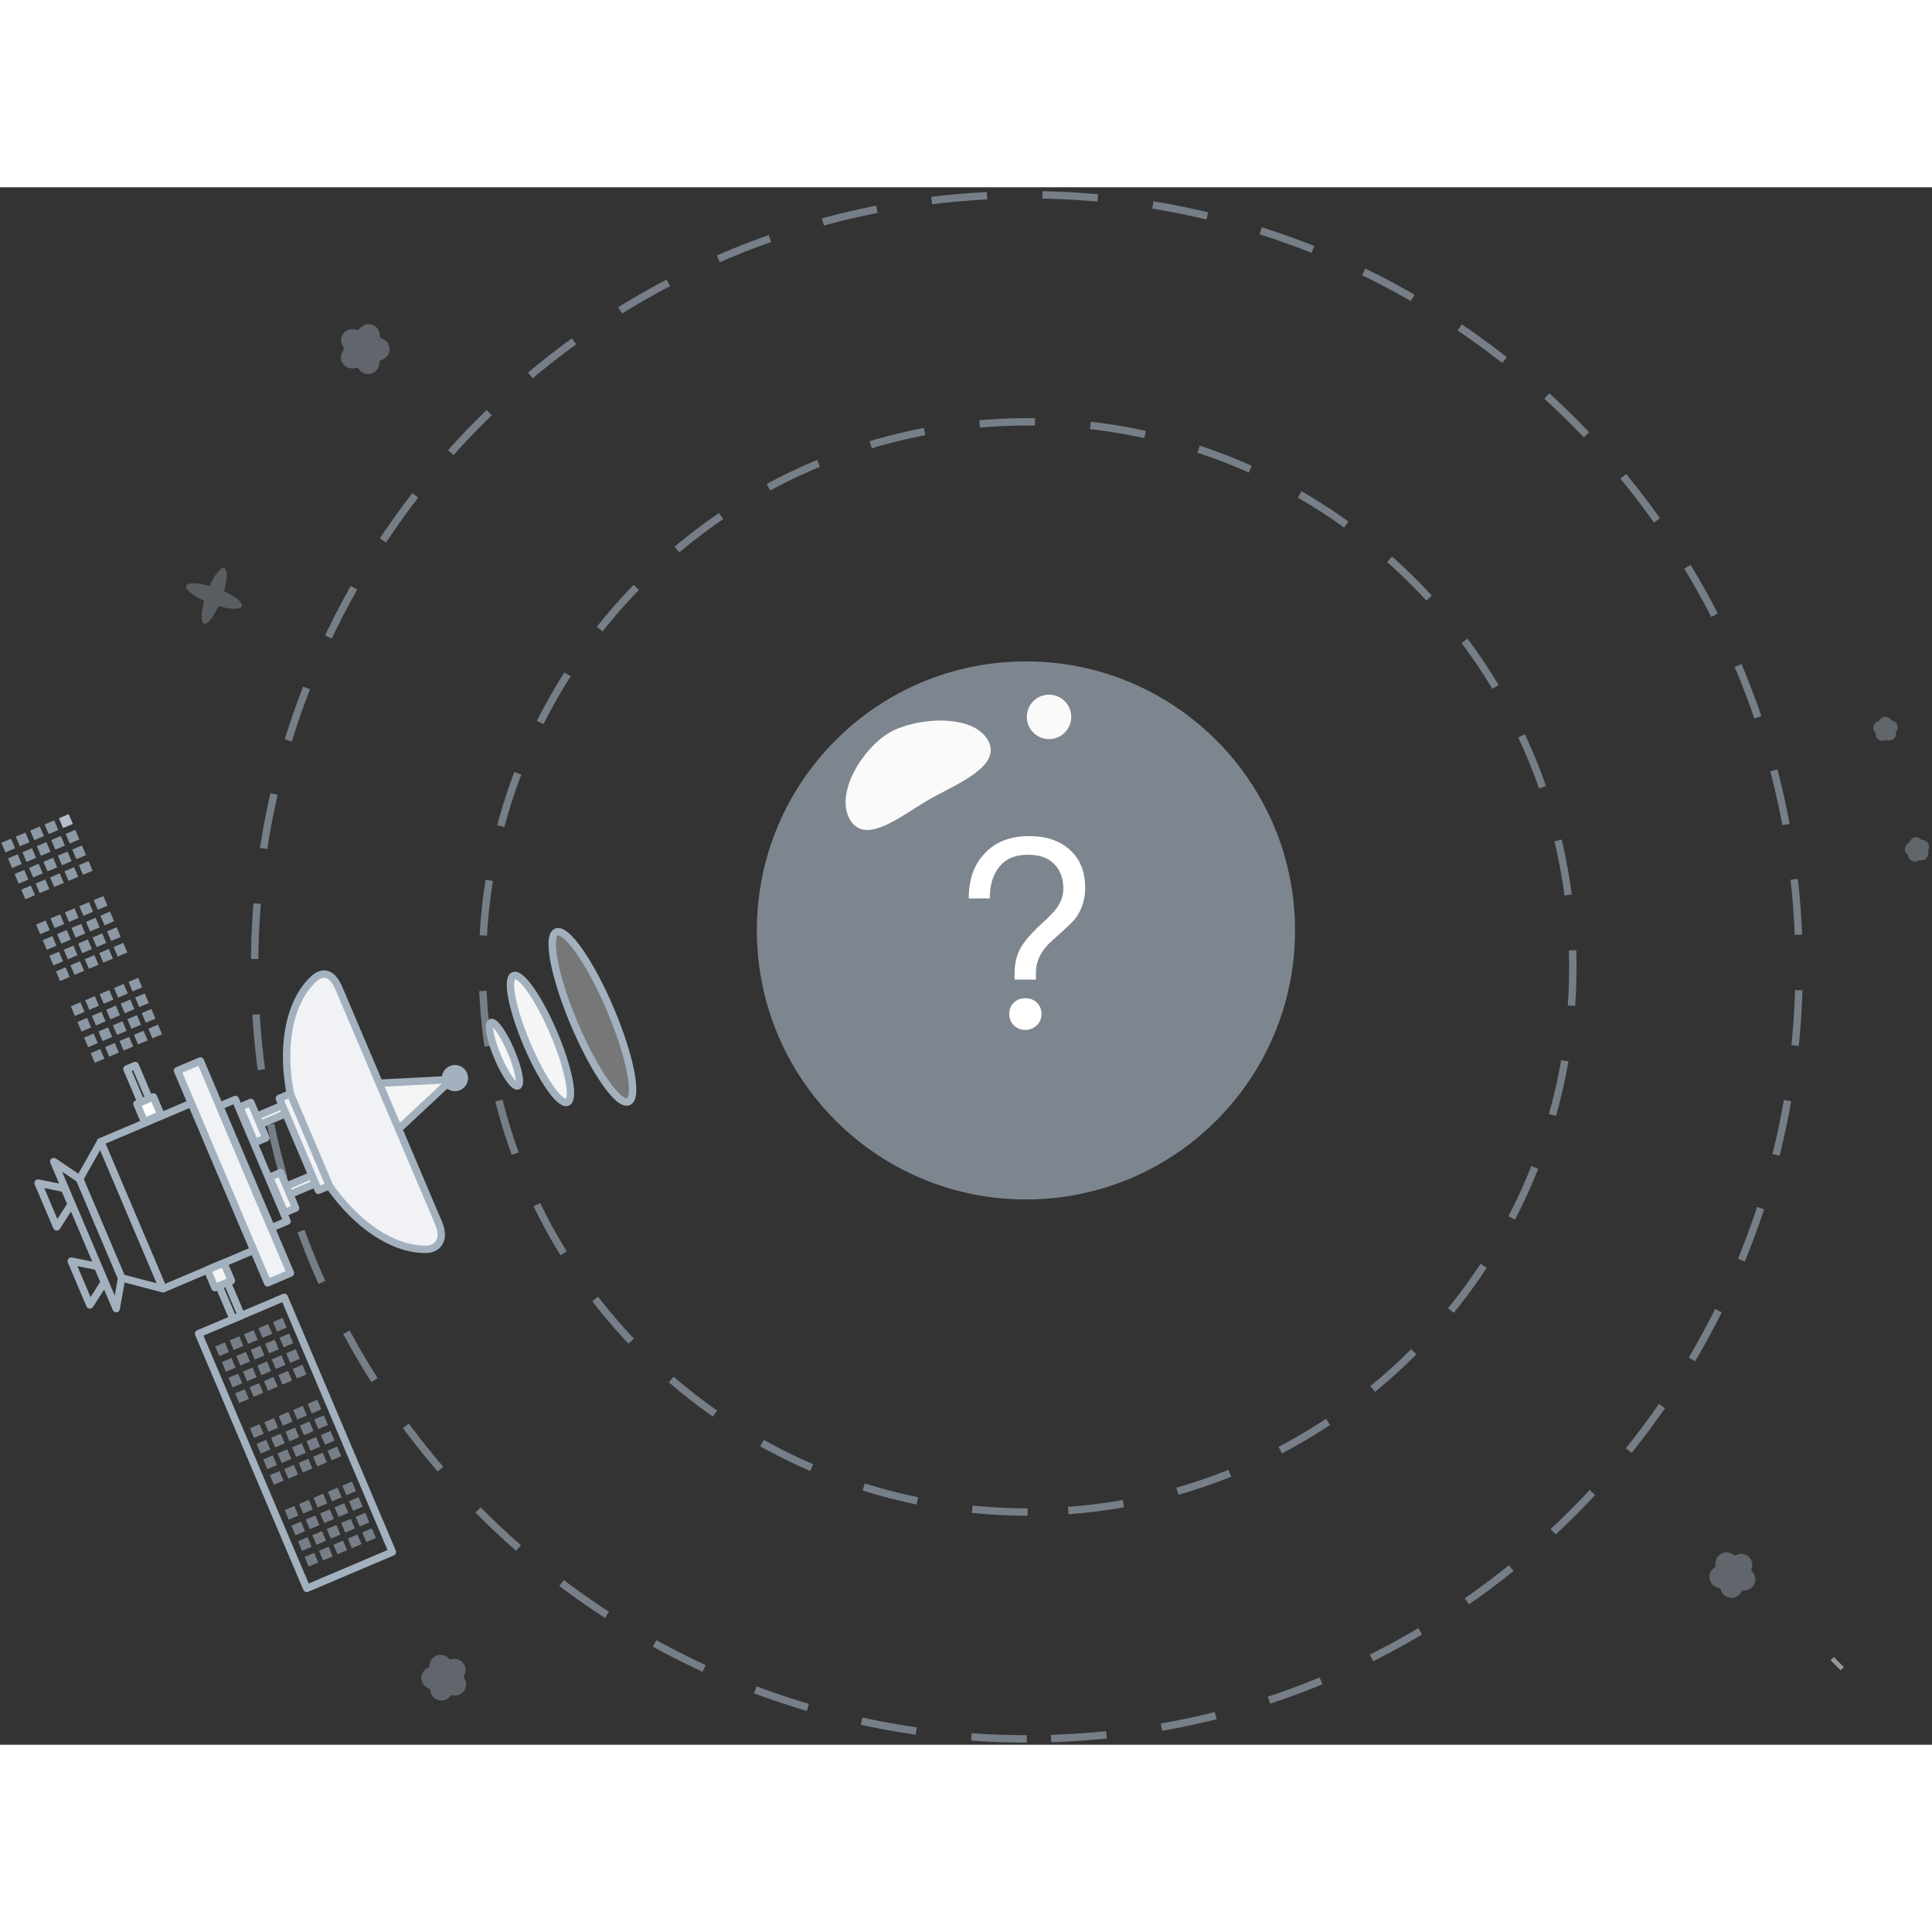   <svg
        xmlns="http://www.w3.org/2000/svg"
        xmlns:xlink="http://www.w3.org/1999/xlink"
        width="300px"
        height="300px"
        viewBox="0 0 423 341"
        version="1.1"
      >
        <rect x="0" y="0" width="423" height="341" fill="#333333" stroke="none"/>
        <g stroke="none" stroke-width="1" fill="none" fill-rule="evenodd">
          <g id="404" transform="translate(-484, -221)">
            <g id="Group-4" transform="translate(464, 222)">
              <g
                id="Group-5"
                transform="translate(75.417, 0.164)"
                stroke="#A3B1BF"
                stroke-width="1.62"
                opacity="0.6"
                stroke-linejoin="round"
                stroke-dasharray="12.15"
              >
                <path
                  d="M169.575,288.89 C103.647,288.89 50.201,235.456 50.201,169.54 C50.201,103.625 103.647,50.19 169.575,50.19 C235.504,50.19 288.949,103.625 288.949,169.54 C288.949,235.456 235.504,288.89 169.575,288.89 Z"
                  id="Stroke-1"
                />
                <path
                  d="M169.406,338.555 C76.027,338.555 0.329,262.873 0.329,169.513 C0.329,76.154 76.027,0.471 169.406,0.471 C262.784,0.471 338.482,76.154 338.482,169.513 C338.482,262.873 262.784,338.555 169.406,338.555 Z"
                  id="Stroke-3"
                />
              </g>
              <polygon
                id="Fill-6"
                fill="#F5F5F5"
                transform="translate(106.915, 199.433) rotate(22) translate(-106.915, -199.433) "
                points="97.711 198.803 116.118 190.231 107.545 208.634"
              />
              <polygon
                id="Stroke-7"
                stroke="#A3B1BF"
                stroke-width="1.62"
                stroke-linejoin="round"
                transform="translate(106.915, 199.433) rotate(22) translate(-106.915, -199.433) "
                points="97.711 198.803 116.118 190.231 107.545 208.634"
              />
              <polygon
                id="Fill-8"
                transform="translate(58.996, 219.767) rotate(22) translate(-58.996, -219.767) "
                points="38.854 215.184 54.412 199.629 79.138 224.35 63.58 239.905"
              />
              <polygon
                id="Stroke-9"
                stroke="#A3B1BF"
                stroke-width="1.62"
                stroke-linejoin="round"
                transform="translate(58.996, 219.767) rotate(22) translate(-58.996, -219.767) "
                points="38.854 215.184 54.412 199.629 79.138 224.35 63.58 239.905"
              />
              <polygon
                id="Fill-10"
                fill="#F5F5F5"
                transform="translate(71.226, 214.578) rotate(22) translate(-71.226, -214.578) "
                points="51.464 198.658 55.303 194.82 90.988 230.497 87.149 234.335"
              />
              <polygon
                id="Stroke-11"
                stroke="#A3B1BF"
                stroke-width="1.62"
                fill="#F0F2F5"
                stroke-linejoin="round"
                transform="translate(71.226, 214.578) rotate(22) translate(-71.226, -214.578) "
                points="51.464 198.658 55.303 194.82 90.988 230.497 87.149 234.335"
              />
              <polygon
                id="Fill-12"
                transform="translate(84.698, 273.903) rotate(22) translate(-84.698, -273.903) "
                points="56.077 259.69 70.482 245.288 113.32 288.116 98.915 302.519"
              />
              <polygon
                id="Stroke-13"
                stroke="#A3B1BF"
                stroke-width="1.62"
                stroke-linejoin="round"
                transform="translate(84.698, 273.903) rotate(22) translate(-84.698, -273.903) "
                points="56.077 259.69 70.482 245.288 113.32 288.116 98.915 302.519"
              />
              <polygon
                id="Fill-14"
                transform="translate(75.456, 212.783) rotate(22) translate(-75.456, -212.783) "
                points="63.891 203.88 66.551 201.22 87.021 221.685 84.36 224.345"
              />
              <polygon
                id="Stroke-15"
                stroke="#A3B1BF"
                stroke-width="1.62"
                stroke-linejoin="round"
                transform="translate(75.456, 212.783) rotate(22) translate(-75.456, -212.783) "
                points="63.891 203.88 66.551 201.22 87.021 221.685 84.36 224.345"
              />
              <polygon
                id="Fill-16"
                fill="#F5F5F5"
                transform="translate(78.176, 202.618) rotate(22) translate(-78.176, -202.618) "
                points="74.403 205.007 80.565 198.845 81.95 200.23 75.787 206.391"
              />
              <polygon
                id="Stroke-17"
                stroke="#A3B1BF"
                stroke-width="1.62"
                stroke-linejoin="round"
                transform="translate(78.176, 202.618) rotate(22) translate(-78.176, -202.618) "
                points="74.403 205.007 80.565 198.845 81.95 200.23 75.787 206.391"
              />
              <polygon
                id="Fill-18"
                fill="#F5F5F5"
                transform="translate(84.677, 217.929) rotate(22) translate(-84.677, -217.929) "
                points="80.904 220.318 87.066 214.156 88.45 215.54 82.288 221.702"
              />
              <polygon
                id="Stroke-19"
                stroke="#A3B1BF"
                stroke-width="1.62"
                stroke-linejoin="round"
                transform="translate(84.677, 217.929) rotate(22) translate(-84.677, -217.929) "
                points="80.904 220.318 87.066 214.156 88.45 215.54 82.288 221.702"
              />
              <polygon
                id="Fill-20"
                transform="translate(70.238, 242.405) rotate(22) translate(-70.238, -242.405) "
                points="67.849 238.632 74.012 244.793 72.628 246.177 66.465 240.016"
              />
              <polygon
                id="Stroke-21"
                stroke="#A3B1BF"
                stroke-width="1.62"
                stroke-linejoin="round"
                transform="translate(70.238, 242.405) rotate(22) translate(-70.238, -242.405) "
                points="67.849 238.632 74.012 244.793 72.628 246.177 66.465 240.016"
              />
              <polygon
                id="Fill-22"
                transform="translate(48.082, 224.399) rotate(22) translate(-48.082, -224.399) "
                points="35.113 220.725 36.324 211.432 61.051 236.154 51.756 237.365"
              />
              <polygon
                id="Stroke-23"
                stroke="#A3B1BF"
                stroke-width="1.62"
                stroke-linejoin="round"
                transform="translate(48.082, 224.399) rotate(22) translate(-48.082, -224.399) "
                points="35.113 220.725 36.324 211.432 61.051 236.154 51.756 237.365"
              />
              <polygon
                id="Fill-24"
                transform="translate(38.613, 228.417) rotate(22) translate(-38.613, -228.417) "
                points="32.918 217.471 26.25 216.056 50.976 240.778 49.561 234.111"
              />
              <polygon
                id="Stroke-25"
                stroke="#A3B1BF"
                stroke-width="1.62"
                stroke-linejoin="round"
                transform="translate(38.613, 228.417) rotate(22) translate(-38.613, -228.417) "
                points="32.918 217.471 26.25 216.056 50.976 240.778 49.561 234.111"
              />
              <polygon
                id="Fill-26"
                transform="translate(31.086, 221.524) rotate(22) translate(-31.086, -221.524) "
                points="32.647 217.298 26.859 218.379 34.231 225.75 35.313 219.964"
              />
              <polygon
                id="Stroke-27"
                stroke="#A3B1BF"
                stroke-width="1.62"
                stroke-linejoin="round"
                transform="translate(31.086, 221.524) rotate(22) translate(-31.086, -221.524) "
                points="32.647 217.298 26.859 218.379 34.231 225.75 35.313 219.964"
              />
              <polygon
                id="Fill-28"
                transform="translate(38.344, 238.618) rotate(22) translate(-38.344, -238.618) "
                points="39.905 234.392 34.117 235.473 41.49 242.844 42.571 237.057"
              />
              <polygon
                id="Stroke-29"
                stroke="#A3B1BF"
                stroke-width="1.62"
                stroke-linejoin="round"
                transform="translate(38.344, 238.618) rotate(22) translate(-38.344, -238.618) "
                points="39.905 234.392 34.117 235.473 41.49 242.844 42.571 237.057"
              />
              <polygon
                id="Fill-30"
                fill="#F0F2F5"
                transform="translate(75.353, 203.767) rotate(22) translate(-75.353, -203.767) "
                points="71.442 201.708 73.294 199.857 79.264 205.825 77.412 207.677"
              />
              <polygon
                id="Stroke-31"
                stroke="#A3B1BF"
                stroke-width="1.62"
                stroke-linejoin="round"
                transform="translate(75.353, 203.767) rotate(22) translate(-75.353, -203.767) "
                points="71.442 201.708 73.294 199.857 79.264 205.825 77.412 207.677"
              />
              <polygon
                id="Fill-32"
                fill="#F0F2F5"
                transform="translate(81.872, 219.12) rotate(22) translate(-81.872, -219.12) "
                points="77.961 217.061 79.812 215.21 85.783 221.178 83.931 223.03"
              />
              <polygon
                id="Stroke-33"
                stroke="#A3B1BF"
                stroke-width="1.62"
                stroke-linejoin="round"
                transform="translate(81.872, 219.12) rotate(22) translate(-81.872, -219.12) "
                points="77.961 217.061 79.812 215.21 85.783 221.178 83.931 223.03"
              />
              <polygon
                id="Fill-34"
                transform="translate(68.035, 237.215) rotate(22) translate(-68.035, -237.215) "
                points="65.159 237.106 67.926 234.341 70.91 237.325 68.144 240.09"
              />
              <polygon
                id="Stroke-35"
                stroke="#A3B1BF"
                stroke-width="1.62"
                fill="#F5F5F5"
                stroke-linejoin="round"
                transform="translate(68.035, 237.215) rotate(22) translate(-68.035, -237.215) "
                points="65.159 237.106 67.926 234.341 70.91 237.325 68.144 240.09"
              />
              <path
                d="M90.256,213.065 C79.227,202.039 74.643,188.154 78.489,179.513 C79.125,178.084 80.832,175.43 84.534,179.131 C88.235,182.832 120.56,215.15 123.932,218.521 C127.303,221.892 125.245,224.193 123.818,224.828 C115.175,228.675 101.285,224.092 90.256,213.065 Z"
                id="Fill-36"
                fill="#F5F5F5"
                transform="translate(101.454, 201.709) rotate(22) translate(-101.454, -201.709) "
              />
              <path
                d="M90.256,213.065 C79.227,202.039 74.643,188.154 78.489,179.513 C79.125,178.084 80.832,175.43 84.534,179.131 C88.235,182.832 120.56,215.15 123.932,218.521 C127.303,221.892 125.245,224.193 123.818,224.828 C115.175,228.675 101.285,224.092 90.256,213.065 Z"
                id="Stroke-38"
                stroke="#A3B1BF"
                stroke-width="1.62"
                fill="#F0F2F5"
                stroke-linejoin="round"
                transform="translate(101.454, 201.709) rotate(22) translate(-101.454, -201.709) "
              />
              <polygon
                id="Fill-40"
                fill="#F0F2F5"
                transform="translate(86.634, 208.039) rotate(22) translate(-86.634, -208.039) "
                points="77.972 201.23 79.824 199.378 95.296 214.848 93.444 216.699"
              />
              <polygon
                id="Stroke-42"
                stroke="#A3B1BF"
                stroke-width="1.62"
                stroke-linejoin="round"
                transform="translate(86.634, 208.039) rotate(22) translate(-86.634, -208.039) "
                points="77.972 201.23 79.824 199.378 95.296 214.848 93.444 216.699"
              />
              <path
                d="M121.636,196.069 C120.517,197.187 118.705,197.187 117.587,196.069 C116.469,194.951 116.469,193.139 117.587,192.021 C118.705,190.903 120.517,190.903 121.636,192.021 C122.754,193.139 122.754,194.951 121.636,196.069"
                id="Fill-44"
                fill="#A3B1BF"
                transform="translate(119.611, 194.045) rotate(22) translate(-119.611, -194.045) "
              />
              <polygon
                id="Fill-46"
                fill-opacity="0.6"
                fill="#A3B1BF"
                transform="translate(81.251, 248.056) rotate(22) translate(-81.251, -248.056) "
                points="81.251 249.672 79.634 248.056 81.251 246.441 82.867 248.056"
              />
              <polygon
                id="Stroke-48"
                transform="translate(81.251, 248.056) rotate(22) translate(-81.251, -248.056) "
                points="81.251 249.672 79.634 248.056 81.251 246.441 82.867 248.056"
              />
              <polygon
                id="Fill-50"
                fill-opacity="0.6"
                fill="#A3B1BF"
                transform="translate(82.702, 251.475) rotate(22) translate(-82.702, -251.475) "
                points="82.702 253.091 81.086 251.475 82.702 249.859 84.318 251.475"
              />
              <polygon
                id="Stroke-52"
                transform="translate(82.702, 251.475) rotate(22) translate(-82.702, -251.475) "
                points="82.702 253.091 81.086 251.475 82.702 249.859 84.318 251.475"
              />
              <polygon
                id="Fill-54"
                fill-opacity="0.6"
                fill="#A3B1BF"
                transform="translate(84.154, 254.894) rotate(22) translate(-84.154, -254.894) "
                points="84.154 256.51 82.538 254.894 84.154 253.278 85.77 254.894"
              />
              <polygon
                id="Stroke-56"
                transform="translate(84.154, 254.894) rotate(22) translate(-84.154, -254.894) "
                points="84.154 256.51 82.538 254.894 84.154 253.278 85.77 254.894"
              />
              <polygon
                id="Fill-58"
                fill-opacity="0.6"
                fill="#A3B1BF"
                transform="translate(85.605, 258.313) rotate(22) translate(-85.605, -258.313) "
                points="85.605 259.929 83.989 258.313 85.605 256.697 87.222 258.313"
              />
              <polygon
                id="Stroke-60"
                transform="translate(85.605, 258.313) rotate(22) translate(-85.605, -258.313) "
                points="85.605 259.929 83.989 258.313 85.605 256.697 87.222 258.313"
              />
              <polygon
                id="Fill-62"
                fill-opacity="0.6"
                fill="#A3B1BF"
                transform="translate(78.094, 249.396) rotate(22) translate(-78.094, -249.396) "
                points="78.094 251.012 76.478 249.396 78.094 247.78 79.711 249.396"
              />
              <polygon
                id="Stroke-64"
                transform="translate(78.094, 249.396) rotate(22) translate(-78.094, -249.396) "
                points="78.094 251.012 76.478 249.396 78.094 247.78 79.711 249.396"
              />
              <polygon
                id="Fill-66"
                fill-opacity="0.6"
                fill="#A3B1BF"
                transform="translate(79.546, 252.815) rotate(22) translate(-79.546, -252.815) "
                points="79.546 254.43 77.93 252.815 79.546 251.199 81.162 252.815"
              />
              <polygon
                id="Stroke-68"
                transform="translate(79.546, 252.815) rotate(22) translate(-79.546, -252.815) "
                points="79.546 254.43 77.93 252.815 79.546 251.199 81.162 252.815"
              />
              <polygon
                id="Fill-70"
                fill-opacity="0.6"
                fill="#A3B1BF"
                transform="translate(80.998, 256.233) rotate(22) translate(-80.998, -256.233) "
                points="80.998 257.849 79.381 256.233 80.998 254.617 82.614 256.233"
              />
              <polygon
                id="Stroke-72"
                transform="translate(80.998, 256.233) rotate(22) translate(-80.998, -256.233) "
                points="79.381 256.233 80.998 254.617 82.614 256.233 80.998 257.849"
              />
              <polygon
                id="Fill-74"
                fill-opacity="0.6"
                fill="#A3B1BF"
                transform="translate(82.449, 259.652) rotate(22) translate(-82.449, -259.652) "
                points="82.449 261.268 80.833 259.652 82.449 258.036 84.066 259.652"
              />
              <polygon
                id="Stroke-76"
                transform="translate(82.449, 259.652) rotate(22) translate(-82.449, -259.652) "
                points="82.449 261.268 80.833 259.652 82.449 258.036 84.066 259.652"
              />
              <polygon
                id="Fill-78"
                fill-opacity="0.6"
                fill="#A3B1BF"
                transform="translate(74.938, 250.735) rotate(22) translate(-74.938, -250.735) "
                points="74.938 252.351 73.322 250.735 74.938 249.119 76.555 250.735"
              />
              <polygon
                id="Stroke-80"
                transform="translate(74.938, 250.735) rotate(22) translate(-74.938, -250.735) "
                points="74.938 252.351 73.322 250.735 74.938 249.119 76.555 250.735"
              />
              <polygon
                id="Fill-82"
                fill-opacity="0.6"
                fill="#A3B1BF"
                transform="translate(76.39, 254.154) rotate(22) translate(-76.39, -254.154) "
                points="76.39 255.77 74.774 254.154 76.39 252.538 78.006 254.154"
              />
              <polygon
                id="Stroke-84"
                transform="translate(76.39, 254.154) rotate(22) translate(-76.39, -254.154) "
                points="76.39 255.77 74.774 254.154 76.39 252.538 78.006 254.154"
              />
              <polygon
                id="Fill-86"
                fill-opacity="0.6"
                fill="#A3B1BF"
                transform="translate(77.842, 257.573) rotate(22) translate(-77.842, -257.573) "
                points="77.842 259.189 76.225 257.573 77.842 255.957 79.458 257.573"
              />
              <polygon
                id="Stroke-88"
                transform="translate(77.842, 257.573) rotate(22) translate(-77.842, -257.573) "
                points="77.842 259.189 76.225 257.573 77.842 255.957 79.458 257.573"
              />
              <polygon
                id="Fill-90"
                fill-opacity="0.6"
                fill="#A3B1BF"
                transform="translate(79.293, 260.991) rotate(22) translate(-79.293, -260.991) "
                points="79.293 262.607 77.677 260.991 79.293 259.376 80.909 260.991"
              />
              <polygon
                id="Stroke-92"
                transform="translate(79.293, 260.991) rotate(22) translate(-79.293, -260.991) "
                points="79.293 262.607 77.677 260.991 79.293 259.376 80.909 260.991"
              />
              <polygon
                id="Fill-94"
                fill-opacity="0.6"
                fill="#A3B1BF"
                transform="translate(71.782, 252.074) rotate(22) translate(-71.782, -252.074) "
                points="71.782 253.69 70.166 252.074 71.782 250.458 73.399 252.074"
              />
              <polygon
                id="Stroke-96"
                transform="translate(71.782, 252.074) rotate(22) translate(-71.782, -252.074) "
                points="71.782 253.69 70.166 252.074 71.782 250.458 73.399 252.074"
              />
              <polygon
                id="Fill-98"
                fill-opacity="0.6"
                fill="#A3B1BF"
                transform="translate(73.234, 255.493) rotate(22) translate(-73.234, -255.493) "
                points="73.234 257.109 71.618 255.493 73.234 253.877 74.85 255.493"
              />
              <polygon
                id="Stroke-100"
                transform="translate(73.234, 255.493) rotate(22) translate(-73.234, -255.493) "
                points="73.234 257.109 71.618 255.493 73.234 253.877 74.85 255.493"
              />
              <polygon
                id="Fill-102"
                fill-opacity="0.6"
                fill="#A3B1BF"
                transform="translate(74.686, 258.912) rotate(22) translate(-74.686, -258.912) "
                points="74.686 260.528 73.069 258.912 74.686 257.296 76.302 258.912"
              />
              <polygon
                id="Stroke-104"
                transform="translate(74.686, 258.912) rotate(22) translate(-74.686, -258.912) "
                points="74.686 260.528 73.069 258.912 74.686 257.296 76.302 258.912"
              />
              <polygon
                id="Fill-106"
                fill-opacity="0.6"
                fill="#A3B1BF"
                transform="translate(76.137, 262.331) rotate(22) translate(-76.137, -262.331) "
                points="76.137 263.947 74.521 262.331 76.137 260.715 77.753 262.331"
              />
              <polygon
                id="Stroke-108"
                transform="translate(76.137, 262.331) rotate(22) translate(-76.137, -262.331) "
                points="76.137 263.947 74.521 262.331 76.137 260.715 77.753 262.331"
              />
              <polygon
                id="Fill-110"
                fill-opacity="0.6"
                fill="#A3B1BF"
                transform="translate(68.626, 253.414) rotate(22) translate(-68.626, -253.414) "
                points="68.626 255.03 67.01 253.414 68.626 251.798 70.242 253.414"
              />
              <polygon
                id="Stroke-112"
                transform="translate(68.626, 253.414) rotate(22) translate(-68.626, -253.414) "
                points="68.626 255.03 67.01 253.414 68.626 251.798 70.242 253.414"
              />
              <polygon
                id="Fill-114"
                fill-opacity="0.6"
                fill="#A3B1BF"
                transform="translate(70.078, 256.832) rotate(22) translate(-70.078, -256.832) "
                points="70.078 258.448 68.462 256.832 70.078 255.217 71.694 256.832"
              />
              <polygon
                id="Stroke-116"
                transform="translate(70.078, 256.832) rotate(22) translate(-70.078, -256.832) "
                points="70.078 258.448 68.462 256.832 70.078 255.217 71.694 256.832"
              />
              <polygon
                id="Fill-118"
                fill-opacity="0.6"
                fill="#A3B1BF"
                transform="translate(71.529, 260.251) rotate(22) translate(-71.529, -260.251) "
                points="71.529 261.867 69.913 260.251 71.529 258.635 73.146 260.251"
              />
              <polygon
                id="Stroke-120"
                transform="translate(71.529, 260.251) rotate(22) translate(-71.529, -260.251) "
                points="71.529 261.867 69.913 260.251 71.529 258.635 73.146 260.251"
              />
              <polygon
                id="Fill-122"
                fill-opacity="0.6"
                fill="#A3B1BF"
                transform="translate(72.981, 263.67) rotate(22) translate(-72.981, -263.67) "
                points="72.981 265.286 71.365 263.67 72.981 262.054 74.597 263.67"
              />
              <polygon
                id="Stroke-124"
                transform="translate(72.981, 263.67) rotate(22) translate(-72.981, -263.67) "
                points="72.981 265.286 71.365 263.67 72.981 262.054 74.597 263.67"
              />
              <polygon
                id="Fill-126"
                fill-opacity="0.6"
                fill="#A3B1BF"
                transform="translate(88.853, 265.961) rotate(22) translate(-88.853, -265.961) "
                points="88.853 267.577 87.237 265.961 88.853 264.345 90.469 265.961"
              />
              <polygon
                id="Stroke-128"
                transform="translate(88.853, 265.961) rotate(22) translate(-88.853, -265.961) "
                points="88.853 267.577 87.237 265.961 88.853 264.345 90.469 265.961"
              />
              <polygon
                id="Fill-130"
                fill-opacity="0.6"
                fill="#A3B1BF"
                transform="translate(90.305, 269.38) rotate(22) translate(-90.305, -269.38) "
                points="90.305 270.996 88.688 269.38 90.305 267.764 91.921 269.38"
              />
              <polygon
                id="Stroke-132"
                transform="translate(90.305, 269.38) rotate(22) translate(-90.305, -269.38) "
                points="90.305 270.996 88.688 269.38 90.305 267.764 91.921 269.38"
              />
              <polygon
                id="Fill-134"
                fill-opacity="0.6"
                fill="#A3B1BF"
                transform="translate(91.756, 272.799) rotate(22) translate(-91.756, -272.799) "
                points="91.756 274.415 90.14 272.799 91.756 271.183 93.372 272.799"
              />
              <polygon
                id="Stroke-136"
                transform="translate(91.756, 272.799) rotate(22) translate(-91.756, -272.799) "
                points="91.756 274.415 90.14 272.799 91.756 271.183 93.372 272.799"
              />
              <polygon
                id="Fill-138"
                fill-opacity="0.6"
                fill="#A3B1BF"
                transform="translate(93.208, 276.218) rotate(22) translate(-93.208, -276.218) "
                points="93.208 277.834 91.591 276.218 93.208 274.602 94.824 276.218"
              />
              <polygon
                id="Stroke-140"
                transform="translate(93.208, 276.218) rotate(22) translate(-93.208, -276.218) "
                points="93.208 277.834 91.591 276.218 93.208 274.602 94.824 276.218"
              />
              <polygon
                id="Fill-142"
                fill-opacity="0.6"
                fill="#A3B1BF"
                transform="translate(85.697, 267.301) rotate(22) translate(-85.697, -267.301) "
                points="85.697 268.917 84.081 267.301 85.697 265.685 87.313 267.301"
              />
              <polygon
                id="Stroke-144"
                transform="translate(85.697, 267.301) rotate(22) translate(-85.697, -267.301) "
                points="85.697 268.917 84.081 267.301 85.697 265.685 87.313 267.301"
              />
              <polygon
                id="Fill-146"
                fill-opacity="0.6"
                fill="#A3B1BF"
                transform="translate(87.148, 270.719) rotate(22) translate(-87.148, -270.719) "
                points="87.148 272.335 85.532 270.719 87.148 269.104 88.765 270.719"
              />
              <polygon
                id="Stroke-148"
                transform="translate(87.148, 270.719) rotate(22) translate(-87.148, -270.719) "
                points="87.148 272.335 85.532 270.719 87.148 269.104 88.765 270.719"
              />
              <polygon
                id="Fill-150"
                fill-opacity="0.6"
                fill="#A3B1BF"
                transform="translate(88.6, 274.138) rotate(22) translate(-88.6, -274.138) "
                points="88.6 275.754 86.984 274.138 88.6 272.522 90.216 274.138"
              />
              <polygon
                id="Stroke-152"
                transform="translate(88.6, 274.138) rotate(22) translate(-88.6, -274.138) "
                points="88.6 275.754 86.984 274.138 88.6 272.522 90.216 274.138"
              />
              <polygon
                id="Fill-154"
                fill-opacity="0.6"
                fill="#A3B1BF"
                transform="translate(90.052, 277.557) rotate(22) translate(-90.052, -277.557) "
                points="90.052 279.173 88.435 277.557 90.052 275.941 91.668 277.557"
              />
              <polygon
                id="Stroke-156"
                transform="translate(90.052, 277.557) rotate(22) translate(-90.052, -277.557) "
                points="90.052 279.173 88.435 277.557 90.052 275.941 91.668 277.557"
              />
              <polygon
                id="Fill-158"
                fill-opacity="0.6"
                fill="#A3B1BF"
                transform="translate(82.541, 268.64) rotate(22) translate(-82.541, -268.64) "
                points="82.541 270.256 80.924 268.64 82.541 267.024 84.157 268.64"
              />
              <polygon
                id="Stroke-160"
                transform="translate(82.541, 268.64) rotate(22) translate(-82.541, -268.64) "
                points="82.541 270.256 80.924 268.64 82.541 267.024 84.157 268.64"
              />
              <polygon
                id="Fill-162"
                fill-opacity="0.6"
                fill="#A3B1BF"
                transform="translate(83.992, 272.059) rotate(22) translate(-83.992, -272.059) "
                points="83.992 273.675 82.376 272.059 83.992 270.443 85.609 272.059"
              />
              <polygon
                id="Stroke-164"
                transform="translate(83.992, 272.059) rotate(22) translate(-83.992, -272.059) "
                points="83.992 273.675 82.376 272.059 83.992 270.443 85.609 272.059"
              />
              <polygon
                id="Fill-166"
                fill-opacity="0.6"
                fill="#A3B1BF"
                transform="translate(85.444, 275.478) rotate(22) translate(-85.444, -275.478) "
                points="85.444 277.093 83.828 275.478 85.444 273.862 87.06 275.478"
              />
              <polygon
                id="Stroke-168"
                transform="translate(85.444, 275.478) rotate(22) translate(-85.444, -275.478) "
                points="85.444 277.093 83.828 275.478 85.444 273.862 87.06 275.478"
              />
              <polygon
                id="Fill-170"
                fill-opacity="0.6"
                fill="#A3B1BF"
                transform="translate(86.896, 278.896) rotate(22) translate(-86.896, -278.896) "
                points="86.896 280.512 85.279 278.896 86.896 277.28 88.512 278.896"
              />
              <polygon
                id="Stroke-172"
                transform="translate(86.896, 278.896) rotate(22) translate(-86.896, -278.896) "
                points="86.896 280.512 85.279 278.896 86.896 277.28 88.512 278.896"
              />
              <polygon
                id="Fill-174"
                fill-opacity="0.6"
                fill="#A3B1BF"
                transform="translate(79.385, 269.979) rotate(22) translate(-79.385, -269.979) "
                points="79.385 271.595 77.768 269.979 79.385 268.363 81.001 269.979"
              />
              <polygon
                id="Stroke-176"
                transform="translate(79.385, 269.979) rotate(22) translate(-79.385, -269.979) "
                points="79.385 271.595 77.768 269.979 79.385 268.363 81.001 269.979"
              />
              <polygon
                id="Fill-178"
                fill-opacity="0.6"
                fill="#A3B1BF"
                transform="translate(80.836, 273.398) rotate(22) translate(-80.836, -273.398) "
                points="80.836 275.014 79.22 273.398 80.836 271.782 82.452 273.398"
              />
              <polygon
                id="Stroke-180"
                transform="translate(80.836, 273.398) rotate(22) translate(-80.836, -273.398) "
                points="80.836 275.014 79.22 273.398 80.836 271.782 82.452 273.398"
              />
              <polygon
                id="Fill-182"
                fill-opacity="0.6"
                fill="#A3B1BF"
                transform="translate(82.288, 276.817) rotate(22) translate(-82.288, -276.817) "
                points="82.288 278.433 80.672 276.817 82.288 275.201 83.904 276.817"
              />
              <polygon
                id="Stroke-184"
                transform="translate(82.288, 276.817) rotate(22) translate(-82.288, -276.817) "
                points="82.288 278.433 80.672 276.817 82.288 275.201 83.904 276.817"
              />
              <polygon
                id="Fill-186"
                fill-opacity="0.6"
                fill="#A3B1BF"
                transform="translate(83.739, 280.236) rotate(22) translate(-83.739, -280.236) "
                points="83.739 281.852 82.123 280.236 83.739 278.62 85.356 280.236"
              />
              <polygon
                id="Stroke-188"
                transform="translate(83.739, 280.236) rotate(22) translate(-83.739, -280.236) "
                points="83.739 281.852 82.123 280.236 83.739 278.62 85.356 280.236"
              />
              <polygon
                id="Fill-190"
                fill-opacity="0.6"
                fill="#A3B1BF"
                transform="translate(76.228, 271.319) rotate(22) translate(-76.228, -271.319) "
                points="76.228 272.935 74.612 271.319 76.228 269.703 77.845 271.319"
              />
              <polygon
                id="Stroke-192"
                transform="translate(76.228, 271.319) rotate(22) translate(-76.228, -271.319) "
                points="76.228 272.935 74.612 271.319 76.228 269.703 77.845 271.319"
              />
              <polygon
                id="Fill-194"
                fill-opacity="0.6"
                fill="#A3B1BF"
                transform="translate(77.68, 274.737) rotate(22) translate(-77.68, -274.737) "
                points="77.68 276.353 76.064 274.737 77.68 273.121 79.296 274.737"
              />
              <polygon
                id="Stroke-196"
                transform="translate(77.68, 274.737) rotate(22) translate(-77.68, -274.737) "
                points="77.68 276.353 76.064 274.737 77.68 273.121 79.296 274.737"
              />
              <polygon
                id="Fill-198"
                fill-opacity="0.6"
                fill="#A3B1BF"
                transform="translate(79.132, 278.156) rotate(22) translate(-79.132, -278.156) "
                points="79.132 279.772 77.515 278.156 79.132 276.54 80.748 278.156"
              />
              <polygon
                id="Stroke-200"
                transform="translate(79.132, 278.156) rotate(22) translate(-79.132, -278.156) "
                points="79.132 279.772 77.515 278.156 79.132 276.54 80.748 278.156"
              />
              <polygon
                id="Fill-202"
                fill-opacity="0.6"
                fill="#A3B1BF"
                transform="translate(80.583, 281.575) rotate(22) translate(-80.583, -281.575) "
                points="80.583 283.191 78.967 281.575 80.583 279.959 82.2 281.575"
              />
              <polygon
                id="Stroke-204"
                transform="translate(80.583, 281.575) rotate(22) translate(-80.583, -281.575) "
                points="80.583 283.191 78.967 281.575 80.583 279.959 82.2 281.575"
              />
              <polygon
                id="Fill-206"
                fill-opacity="0.6"
                fill="#A3B1BF"
                transform="translate(96.455, 283.866) rotate(22) translate(-96.455, -283.866) "
                points="96.455 285.482 94.839 283.866 96.455 282.25 98.071 283.866"
              />
              <polygon
                id="Stroke-208"
                transform="translate(96.455, 283.866) rotate(22) translate(-96.455, -283.866) "
                points="96.455 285.482 94.839 283.866 96.455 282.25 98.071 283.866"
              />
              <polygon
                id="Fill-210"
                fill-opacity="0.6"
                fill="#A3B1BF"
                transform="translate(97.907, 287.285) rotate(22) translate(-97.907, -287.285) "
                points="97.907 288.901 96.291 287.285 97.907 285.669 99.523 287.285"
              />
              <polygon
                id="Stroke-212"
                transform="translate(97.907, 287.285) rotate(22) translate(-97.907, -287.285) "
                points="97.907 288.901 96.291 287.285 97.907 285.669 99.523 287.285"
              />
              <polygon
                id="Fill-214"
                fill-opacity="0.6"
                fill="#A3B1BF"
                transform="translate(99.358, 290.704) rotate(22) translate(-99.358, -290.704) "
                points="99.358 292.32 97.742 290.704 99.358 289.088 100.975 290.704"
              />
              <polygon
                id="Stroke-216"
                transform="translate(99.358, 290.704) rotate(22) translate(-99.358, -290.704) "
                points="99.358 292.32 97.742 290.704 99.358 289.088 100.975 290.704"
              />
              <polygon
                id="Fill-218"
                fill-opacity="0.6"
                fill="#A3B1BF"
                transform="translate(100.81, 294.123) rotate(22) translate(-100.81, -294.123) "
                points="100.81 295.739 99.194 294.123 100.81 292.507 102.426 294.123"
              />
              <polygon
                id="Stroke-220"
                transform="translate(100.81, 294.123) rotate(22) translate(-100.81, -294.123) "
                points="100.81 295.739 99.194 294.123 100.81 292.507 102.426 294.123"
              />
              <polygon
                id="Fill-222"
                fill-opacity="0.6"
                fill="#A3B1BF"
                transform="translate(93.299, 285.206) rotate(22) translate(-93.299, -285.206) "
                points="93.299 286.821 91.683 285.206 93.299 283.59 94.915 285.206"
              />
              <polygon
                id="Stroke-224"
                transform="translate(93.299, 285.206) rotate(22) translate(-93.299, -285.206) "
                points="93.299 286.821 91.683 285.206 93.299 283.59 94.915 285.206"
              />
              <polygon
                id="Fill-226"
                fill-opacity="0.6"
                fill="#A3B1BF"
                transform="translate(94.751, 288.624) rotate(22) translate(-94.751, -288.624) "
                points="94.751 290.24 93.135 288.624 94.751 287.008 96.367 288.624"
              />
              <polygon
                id="Stroke-228"
                transform="translate(94.751, 288.624) rotate(22) translate(-94.751, -288.624) "
                points="94.751 290.24 93.135 288.624 94.751 287.008 96.367 288.624"
              />
              <polygon
                id="Fill-230"
                fill-opacity="0.6"
                fill="#A3B1BF"
                transform="translate(96.202, 292.043) rotate(22) translate(-96.202, -292.043) "
                points="96.202 293.659 94.586 292.043 96.202 290.427 97.819 292.043"
              />
              <polygon
                id="Stroke-232"
                transform="translate(96.202, 292.043) rotate(22) translate(-96.202, -292.043) "
                points="96.202 293.659 94.586 292.043 96.202 290.427 97.819 292.043"
              />
              <polygon
                id="Fill-234"
                fill-opacity="0.6"
                fill="#A3B1BF"
                transform="translate(97.654, 295.462) rotate(22) translate(-97.654, -295.462) "
                points="97.654 297.078 96.038 295.462 97.654 293.846 99.27 295.462"
              />
              <polygon
                id="Stroke-236"
                transform="translate(97.654, 295.462) rotate(22) translate(-97.654, -295.462) "
                points="97.654 297.078 96.038 295.462 97.654 293.846 99.27 295.462"
              />
              <polygon
                id="Fill-238"
                fill-opacity="0.6"
                fill="#A3B1BF"
                transform="translate(90.143, 286.545) rotate(22) translate(-90.143, -286.545) "
                points="90.143 288.161 88.527 286.545 90.143 284.929 91.759 286.545"
              />
              <polygon
                id="Stroke-240"
                transform="translate(90.143, 286.545) rotate(22) translate(-90.143, -286.545) "
                points="90.143 288.161 88.527 286.545 90.143 284.929 91.759 286.545"
              />
              <polygon
                id="Fill-242"
                fill-opacity="0.6"
                fill="#A3B1BF"
                transform="translate(91.595, 289.964) rotate(22) translate(-91.595, -289.964) "
                points="91.595 291.58 89.978 289.964 91.595 288.348 93.211 289.964"
              />
              <polygon
                id="Stroke-244"
                transform="translate(91.595, 289.964) rotate(22) translate(-91.595, -289.964) "
                points="91.595 291.58 89.978 289.964 91.595 288.348 93.211 289.964"
              />
              <polygon
                id="Fill-246"
                fill-opacity="0.6"
                fill="#A3B1BF"
                transform="translate(93.046, 293.383) rotate(22) translate(-93.046, -293.383) "
                points="93.046 294.998 91.43 293.383 93.046 291.767 94.662 293.383"
              />
              <polygon
                id="Stroke-248"
                transform="translate(93.046, 293.383) rotate(22) translate(-93.046, -293.383) "
                points="93.046 294.998 91.43 293.383 93.046 291.767 94.662 293.383"
              />
              <polygon
                id="Fill-250"
                fill-opacity="0.6"
                fill="#A3B1BF"
                transform="translate(94.498, 296.801) rotate(22) translate(-94.498, -296.801) "
                points="94.498 298.417 92.882 296.801 94.498 295.185 96.114 296.801"
              />
              <polygon
                id="Stroke-252"
                transform="translate(94.498, 296.801) rotate(22) translate(-94.498, -296.801) "
                points="94.498 298.417 92.882 296.801 94.498 295.185 96.114 296.801"
              />
              <polygon
                id="Fill-254"
                fill-opacity="0.6"
                fill="#A3B1BF"
                transform="translate(86.987, 287.884) rotate(22) translate(-86.987, -287.884) "
                points="86.987 289.5 85.371 287.884 86.987 286.268 88.603 287.884"
              />
              <polygon
                id="Stroke-256"
                transform="translate(86.987, 287.884) rotate(22) translate(-86.987, -287.884) "
                points="86.987 289.5 85.371 287.884 86.987 286.268 88.603 287.884"
              />
              <polygon
                id="Fill-258"
                fill-opacity="0.6"
                fill="#A3B1BF"
                transform="translate(88.439, 291.303) rotate(22) translate(-88.439, -291.303) "
                points="88.439 292.919 86.822 291.303 88.439 289.687 90.055 291.303"
              />
              <polygon
                id="Stroke-260"
                transform="translate(88.439, 291.303) rotate(22) translate(-88.439, -291.303) "
                points="88.439 292.919 86.822 291.303 88.439 289.687 90.055 291.303"
              />
              <polygon
                id="Fill-262"
                fill-opacity="0.6"
                fill="#A3B1BF"
                transform="translate(89.89, 294.722) rotate(22) translate(-89.89, -294.722) "
                points="89.89 296.338 88.274 294.722 89.89 293.106 91.506 294.722"
              />
              <polygon
                id="Stroke-264"
                transform="translate(89.89, 294.722) rotate(22) translate(-89.89, -294.722) "
                points="89.89 296.338 88.274 294.722 89.89 293.106 91.506 294.722"
              />
              <polygon
                id="Fill-266"
                fill-opacity="0.6"
                fill="#A3B1BF"
                transform="translate(91.342, 298.141) rotate(22) translate(-91.342, -298.141) "
                points="91.342 299.757 89.726 298.141 91.342 296.525 92.958 298.141"
              />
              <polygon
                id="Stroke-268"
                transform="translate(91.342, 298.141) rotate(22) translate(-91.342, -298.141) "
                points="91.342 299.757 89.726 298.141 91.342 296.525 92.958 298.141"
              />
              <polygon
                id="Fill-270"
                fill-opacity="0.6"
                fill="#A3B1BF"
                transform="translate(83.831, 289.223) rotate(22) translate(-83.831, -289.223) "
                points="83.831 290.839 82.215 289.223 83.831 287.608 85.447 289.223"
              />
              <polygon
                id="Stroke-272"
                transform="translate(83.831, 289.223) rotate(22) translate(-83.831, -289.223) "
                points="82.215 289.223 83.831 287.608 85.447 289.223 83.831 290.839"
              />
              <polygon
                id="Fill-274"
                fill-opacity="0.6"
                fill="#A3B1BF"
                transform="translate(85.282, 292.642) rotate(22) translate(-85.282, -292.642) "
                points="85.282 294.258 83.666 292.642 85.282 291.026 86.899 292.642"
              />
              <polygon
                id="Stroke-276"
                transform="translate(85.282, 292.642) rotate(22) translate(-85.282, -292.642) "
                points="85.282 294.258 83.666 292.642 85.282 291.026 86.899 292.642"
              />
              <polygon
                id="Fill-278"
                fill-opacity="0.6"
                fill="#A3B1BF"
                transform="translate(86.734, 296.061) rotate(22) translate(-86.734, -296.061) "
                points="86.734 297.677 85.118 296.061 86.734 294.445 88.35 296.061"
              />
              <polygon
                id="Stroke-280"
                transform="translate(86.734, 296.061) rotate(22) translate(-86.734, -296.061) "
                points="86.734 297.677 85.118 296.061 86.734 294.445 88.35 296.061"
              />
              <polygon
                id="Fill-282"
                fill-opacity="0.6"
                fill="#A3B1BF"
                transform="translate(88.186, 299.48) rotate(22) translate(-88.186, -299.48) "
                points="88.186 301.096 86.569 299.48 88.186 297.864 89.802 299.48"
              />
              <polygon
                id="Stroke-284"
                transform="translate(88.186, 299.48) rotate(22) translate(-88.186, -299.48) "
                points="88.186 301.096 86.569 299.48 88.186 297.864 89.802 299.48"
              />
              <polygon
                id="Fill-286"
                transform="translate(37.78, 163.403) rotate(22) translate(-37.78, -163.403) "
                points="51.996 192.018 66.401 177.616 23.564 134.787 9.159 149.19"
              />
              <polygon
                id="Fill-290"
                transform="translate(50.4, 195.682) rotate(22) translate(-50.4, -195.682) "
                points="54.174 198.071 48.011 191.909 46.627 193.293 52.789 199.455"
              />
              <polygon
                id="Stroke-292"
                stroke="#A3B1BF"
                stroke-width="1.62"
                stroke-linejoin="round"
                transform="translate(50.4, 195.682) rotate(22) translate(-50.4, -195.682) "
                points="54.174 198.071 48.011 191.909 46.627 193.293 52.789 199.455"
              />
              <polygon
                id="Fill-294"
                fill-opacity="0.8"
                fill="#A3B1BF"
                transform="translate(52.604, 200.871) rotate(22) translate(-52.604, -200.871) "
                points="52.713 203.746 55.479 200.981 52.494 197.997 49.728 200.762"
              />
              <polygon
                id="Stroke-296"
                stroke="#A3B1BF"
                stroke-width="1.62"
                fill="#FFFFFF"
                stroke-linejoin="round"
                transform="translate(52.604, 200.871) rotate(22) translate(-52.604, -200.871) "
                points="52.713 203.746 55.479 200.981 52.494 197.997 49.728 200.762"
              />
              <polygon
                id="Fill-298"
                fill-opacity="0.8"
                fill="#A3B1BF"
                transform="translate(53.983, 183.837) rotate(22) translate(-53.983, -183.837) "
                points="52.367 183.837 53.983 185.453 55.6 183.837 53.983 182.221"
              />
              <polygon
                id="Stroke-300"
                transform="translate(53.983, 183.837) rotate(22) translate(-53.983, -183.837) "
                points="52.367 183.837 53.983 185.453 55.6 183.837 53.983 182.221"
              />
              <polygon
                id="Fill-302"
                fill-opacity="0.8"
                fill="#A3B1BF"
                transform="translate(52.532, 180.418) rotate(22) translate(-52.532, -180.418) "
                points="50.915 180.418 52.532 182.034 54.148 180.418 52.532 178.802"
              />
              <polygon
                id="Stroke-304"
                transform="translate(52.532, 180.418) rotate(22) translate(-52.532, -180.418) "
                points="50.915 180.418 52.532 182.034 54.148 180.418 52.532 178.802"
              />
              <polygon
                id="Fill-306"
                fill-opacity="0.8"
                fill="#A3B1BF"
                transform="translate(51.08, 176.999) rotate(22) translate(-51.08, -176.999) "
                points="49.464 176.999 51.08 178.615 52.696 176.999 51.08 175.383"
              />
              <polygon
                id="Stroke-308"
                transform="translate(51.08, 176.999) rotate(22) translate(-51.08, -176.999) "
                points="49.464 176.999 51.08 178.615 52.696 176.999 51.08 175.383"
              />
              <polygon
                id="Fill-310"
                fill-opacity="0.8"
                fill="#A3B1BF"
                transform="translate(49.628, 173.58) rotate(22) translate(-49.628, -173.58) "
                points="48.012 173.58 49.628 175.196 51.245 173.58 49.628 171.964"
              />
              <polygon
                id="Stroke-312"
                transform="translate(49.628, 173.58) rotate(22) translate(-49.628, -173.58) "
                points="48.012 173.58 49.628 175.196 51.245 173.58 49.628 171.964"
              />
              <polygon
                id="Fill-314"
                fill-opacity="0.8"
                fill="#A3B1BF"
                transform="translate(50.827, 185.176) rotate(22) translate(-50.827, -185.176) "
                points="49.211 185.176 50.827 186.792 52.443 185.176 50.827 183.56"
              />
              <polygon
                id="Stroke-316"
                transform="translate(50.827, 185.176) rotate(22) translate(-50.827, -185.176) "
                points="49.211 185.176 50.827 186.792 52.443 185.176 50.827 183.56"
              />
              <polygon
                id="Fill-318"
                fill-opacity="0.8"
                fill="#A3B1BF"
                transform="translate(49.376, 181.757) rotate(22) translate(-49.376, -181.757) "
                points="47.759 181.757 49.376 183.373 50.992 181.757 49.376 180.141"
              />
              <polygon
                id="Stroke-320"
                transform="translate(49.376, 181.757) rotate(22) translate(-49.376, -181.757) "
                points="47.759 181.757 49.376 183.373 50.992 181.757 49.376 180.141"
              />
              <polygon
                id="Fill-322"
                fill-opacity="0.8"
                fill="#A3B1BF"
                transform="translate(47.924, 178.338) rotate(22) translate(-47.924, -178.338) "
                points="46.308 178.338 47.924 179.954 49.54 178.338 47.924 176.723"
              />
              <polygon
                id="Stroke-324"
                transform="translate(47.924, 178.338) rotate(22) translate(-47.924, -178.338) "
                points="46.308 178.338 47.924 179.954 49.54 178.338 47.924 176.723"
              />
              <polygon
                id="Fill-326"
                fill-opacity="0.8"
                fill="#A3B1BF"
                transform="translate(46.472, 174.92) rotate(22) translate(-46.472, -174.92) "
                points="44.856 174.92 46.472 176.536 48.089 174.92 46.472 173.304"
              />
              <polygon
                id="Stroke-328"
                transform="translate(46.472, 174.92) rotate(22) translate(-46.472, -174.92) "
                points="44.856 174.92 46.472 176.536 48.089 174.92 46.472 173.304"
              />
              <polygon
                id="Fill-330"
                fill-opacity="0.8"
                fill="#A3B1BF"
                transform="translate(47.671, 186.515) rotate(22) translate(-47.671, -186.515) "
                points="46.055 186.515 47.671 188.131 49.287 186.515 47.671 184.899"
              />
              <polygon
                id="Stroke-332"
                transform="translate(47.671, 186.515) rotate(22) translate(-47.671, -186.515) "
                points="46.055 186.515 47.671 188.131 49.287 186.515 47.671 184.899"
              />
              <polygon
                id="Fill-334"
                fill-opacity="0.8"
                fill="#A3B1BF"
                transform="translate(46.219, 183.097) rotate(22) translate(-46.219, -183.097) "
                points="44.603 183.097 46.219 184.713 47.836 183.097 46.219 181.481"
              />
              <polygon
                id="Stroke-336"
                transform="translate(46.219, 183.097) rotate(22) translate(-46.219, -183.097) "
                points="44.603 183.097 46.219 184.713 47.836 183.097 46.219 181.481"
              />
              <polygon
                id="Fill-338"
                fill-opacity="0.8"
                fill="#A3B1BF"
                transform="translate(44.768, 179.678) rotate(22) translate(-44.768, -179.678) "
                points="43.152 179.678 44.768 181.294 46.384 179.678 44.768 178.062"
              />
              <polygon
                id="Stroke-340"
                transform="translate(44.768, 179.678) rotate(22) translate(-44.768, -179.678) "
                points="43.152 179.678 44.768 181.294 46.384 179.678 44.768 178.062"
              />
              <polygon
                id="Fill-342"
                fill-opacity="0.8"
                fill="#A3B1BF"
                transform="translate(43.316, 176.259) rotate(22) translate(-43.316, -176.259) "
                points="41.7 176.259 43.316 177.875 44.933 176.259 43.316 174.643"
              />
              <polygon
                id="Stroke-344"
                transform="translate(43.316, 176.259) rotate(22) translate(-43.316, -176.259) "
                points="41.7 176.259 43.316 177.875 44.933 176.259 43.316 174.643"
              />
              <polygon
                id="Fill-346"
                fill-opacity="0.8"
                fill="#A3B1BF"
                transform="translate(44.515, 187.855) rotate(22) translate(-44.515, -187.855) "
                points="42.899 187.855 44.515 189.471 46.131 187.855 44.515 186.239"
              />
              <polygon
                id="Stroke-348"
                transform="translate(44.515, 187.855) rotate(22) translate(-44.515, -187.855) "
                points="42.899 187.855 44.515 189.471 46.131 187.855 44.515 186.239"
              />
              <polygon
                id="Fill-350"
                fill-opacity="0.8"
                fill="#A3B1BF"
                transform="translate(43.063, 184.436) rotate(22) translate(-43.063, -184.436) "
                points="41.447 184.436 43.063 186.052 44.68 184.436 43.063 182.82"
              />
              <polygon
                id="Stroke-352"
                transform="translate(43.063, 184.436) rotate(22) translate(-43.063, -184.436) "
                points="41.447 184.436 43.063 186.052 44.68 184.436 43.063 182.82"
              />
              <polygon
                id="Fill-354"
                fill-opacity="0.8"
                fill="#A3B1BF"
                transform="translate(41.612, 181.017) rotate(22) translate(-41.612, -181.017) "
                points="39.996 181.017 41.612 182.633 43.228 181.017 41.612 179.401"
              />
              <polygon
                id="Stroke-356"
                transform="translate(41.612, 181.017) rotate(22) translate(-41.612, -181.017) "
                points="39.996 181.017 41.612 182.633 43.228 181.017 41.612 179.401"
              />
              <polygon
                id="Fill-358"
                fill-opacity="0.8"
                fill="#A3B1BF"
                transform="translate(40.16, 177.598) rotate(22) translate(-40.16, -177.598) "
                points="38.544 177.598 40.16 179.214 41.776 177.598 40.16 175.982"
              />
              <polygon
                id="Stroke-360"
                transform="translate(40.16, 177.598) rotate(22) translate(-40.16, -177.598) "
                points="38.544 177.598 40.16 179.214 41.776 177.598 40.16 175.982"
              />
              <polygon
                id="Fill-362"
                fill-opacity="0.8"
                fill="#A3B1BF"
                transform="translate(41.359, 189.194) rotate(22) translate(-41.359, -189.194) "
                points="39.743 189.194 41.359 190.81 42.975 189.194 41.359 187.578"
              />
              <polygon
                id="Stroke-364"
                transform="translate(41.359, 189.194) rotate(22) translate(-41.359, -189.194) "
                points="39.743 189.194 41.359 190.81 42.975 189.194 41.359 187.578"
              />
              <polygon
                id="Fill-366"
                fill-opacity="0.8"
                fill="#A3B1BF"
                transform="translate(39.907, 185.775) rotate(22) translate(-39.907, -185.775) "
                points="38.291 185.775 39.907 187.391 41.524 185.775 39.907 184.159"
              />
              <polygon
                id="Stroke-368"
                transform="translate(39.907, 185.775) rotate(22) translate(-39.907, -185.775) "
                points="38.291 185.775 39.907 187.391 41.524 185.775 39.907 184.159"
              />
              <polygon
                id="Fill-370"
                fill-opacity="0.8"
                fill="#A3B1BF"
                transform="translate(38.456, 182.356) rotate(22) translate(-38.456, -182.356) "
                points="36.839 182.356 38.456 183.972 40.072 182.356 38.456 180.74"
              />
              <polygon
                id="Stroke-372"
                transform="translate(38.456, 182.356) rotate(22) translate(-38.456, -182.356) "
                points="36.839 182.356 38.456 183.972 40.072 182.356 38.456 180.74"
              />
              <polygon
                id="Fill-374"
                fill-opacity="0.8"
                fill="#A3B1BF"
                transform="translate(37.004, 178.938) rotate(22) translate(-37.004, -178.938) "
                points="35.388 178.938 37.004 180.554 38.62 178.938 37.004 177.322"
              />
              <polygon
                id="Stroke-376"
                transform="translate(37.004, 178.938) rotate(22) translate(-37.004, -178.938) "
                points="35.388 178.938 37.004 180.554 38.62 178.938 37.004 177.322"
              />
              <polygon
                id="Fill-378"
                fill-opacity="0.8"
                fill="#A3B1BF"
                transform="translate(46.381, 165.932) rotate(22) translate(-46.381, -165.932) "
                points="44.765 165.932 46.381 167.548 47.997 165.932 46.381 164.316"
              />
              <polygon
                id="Stroke-380"
                transform="translate(46.381, 165.932) rotate(22) translate(-46.381, -165.932) "
                points="44.765 165.932 46.381 167.548 47.997 165.932 46.381 164.316"
              />
              <polygon
                id="Fill-382"
                fill-opacity="0.8"
                fill="#A3B1BF"
                transform="translate(44.929, 162.513) rotate(22) translate(-44.929, -162.513) "
                points="43.313 162.513 44.929 164.129 46.546 162.513 44.929 160.897"
              />
              <polygon
                id="Stroke-384"
                transform="translate(44.929, 162.513) rotate(22) translate(-44.929, -162.513) "
                points="43.313 162.513 44.929 164.129 46.546 162.513 44.929 160.897"
              />
              <polygon
                id="Fill-386"
                fill-opacity="0.8"
                fill="#A3B1BF"
                transform="translate(43.478, 159.094) rotate(22) translate(-43.478, -159.094) "
                points="41.861 159.094 43.478 160.71 45.094 159.094 43.478 157.478"
              />
              <polygon
                id="Stroke-388"
                transform="translate(43.478, 159.094) rotate(22) translate(-43.478, -159.094) "
                points="41.861 159.094 43.478 160.71 45.094 159.094 43.478 157.478"
              />
              <polygon
                id="Fill-390"
                fill-opacity="0.8"
                fill="#A3B1BF"
                transform="translate(42.026, 155.675) rotate(22) translate(-42.026, -155.675) "
                points="40.41 155.675 42.026 157.291 43.642 155.675 42.026 154.06"
              />
              <polygon
                id="Stroke-392"
                transform="translate(42.026, 155.675) rotate(22) translate(-42.026, -155.675) "
                points="40.41 155.675 42.026 157.291 43.642 155.675 42.026 154.06"
              />
              <polygon
                id="Fill-394"
                fill-opacity="0.8"
                fill="#A3B1BF"
                transform="translate(43.225, 167.271) rotate(22) translate(-43.225, -167.271) "
                points="41.609 167.271 43.225 168.887 44.841 167.271 43.225 165.655"
              />
              <polygon
                id="Stroke-396"
                transform="translate(43.225, 167.271) rotate(22) translate(-43.225, -167.271) "
                points="41.609 167.271 43.225 168.887 44.841 167.271 43.225 165.655"
              />
              <polygon
                id="Fill-398"
                fill-opacity="0.8"
                fill="#A3B1BF"
                transform="translate(41.773, 163.852) rotate(22) translate(-41.773, -163.852) "
                points="40.157 163.852 41.773 165.468 43.389 163.852 41.773 162.236"
              />
              <polygon
                id="Stroke-400"
                transform="translate(41.773, 163.852) rotate(22) translate(-41.773, -163.852) "
                points="40.157 163.852 41.773 165.468 43.389 163.852 41.773 162.236"
              />
              <polygon
                id="Fill-402"
                fill-opacity="0.8"
                fill="#A3B1BF"
                transform="translate(40.322, 160.434) rotate(22) translate(-40.322, -160.434) "
                points="38.705 160.434 40.322 162.049 41.938 160.434 40.322 158.818"
              />
              <polygon
                id="Stroke-404"
                transform="translate(40.322, 160.434) rotate(22) translate(-40.322, -160.434) "
                points="38.705 160.434 40.322 162.049 41.938 160.434 40.322 158.818"
              />
              <polygon
                id="Fill-406"
                fill-opacity="0.8"
                fill="#A3B1BF"
                transform="translate(38.87, 157.015) rotate(22) translate(-38.87, -157.015) "
                points="37.254 157.015 38.87 158.631 40.486 157.015 38.87 155.399"
              />
              <polygon
                id="Stroke-408"
                transform="translate(38.87, 157.015) rotate(22) translate(-38.87, -157.015) "
                points="37.254 157.015 38.87 158.631 40.486 157.015 38.87 155.399"
              />
              <polygon
                id="Fill-410"
                fill-opacity="0.8"
                fill="#A3B1BF"
                transform="translate(40.069, 168.61) rotate(22) translate(-40.069, -168.61) "
                points="38.452 168.61 40.069 170.226 41.685 168.61 40.069 166.995"
              />
              <polygon
                id="Stroke-412"
                transform="translate(40.069, 168.61) rotate(22) translate(-40.069, -168.61) "
                points="38.452 168.61 40.069 170.226 41.685 168.61 40.069 166.995"
              />
              <polygon
                id="Fill-414"
                fill-opacity="0.8"
                fill="#A3B1BF"
                transform="translate(38.617, 165.192) rotate(22) translate(-38.617, -165.192) "
                points="37.001 165.192 38.617 166.808 40.233 165.192 38.617 163.576"
              />
              <polygon
                id="Stroke-416"
                transform="translate(38.617, 165.192) rotate(22) translate(-38.617, -165.192) "
                points="37.001 165.192 38.617 166.808 40.233 165.192 38.617 163.576"
              />
              <polygon
                id="Fill-418"
                fill-opacity="0.8"
                fill="#A3B1BF"
                transform="translate(37.166, 161.773) rotate(22) translate(-37.166, -161.773) "
                points="35.549 161.773 37.165 163.389 38.782 161.773 37.165 160.157"
              />
              <polygon
                id="Stroke-420"
                transform="translate(37.166, 161.773) rotate(22) translate(-37.166, -161.773) "
                points="35.549 161.773 37.165 163.389 38.782 161.773 37.165 160.157"
              />
              <polygon
                id="Fill-422"
                fill-opacity="0.8"
                fill="#A3B1BF"
                transform="translate(35.714, 158.354) rotate(22) translate(-35.714, -158.354) "
                points="34.098 158.354 35.714 159.97 37.33 158.354 35.714 156.738"
              />
              <polygon
                id="Stroke-424"
                transform="translate(35.714, 158.354) rotate(22) translate(-35.714, -158.354) "
                points="34.098 158.354 35.714 159.97 37.33 158.354 35.714 156.738"
              />
              <polygon
                id="Fill-426"
                fill-opacity="0.8"
                fill="#A3B1BF"
                transform="translate(36.913, 169.95) rotate(22) translate(-36.913, -169.95) "
                points="35.296 169.95 36.913 171.566 38.529 169.95 36.913 168.334"
              />
              <polygon
                id="Stroke-428"
                transform="translate(36.913, 169.95) rotate(22) translate(-36.913, -169.95) "
                points="35.296 169.95 36.913 171.566 38.529 169.95 36.913 168.334"
              />
              <polygon
                id="Fill-430"
                fill-opacity="0.8"
                fill="#A3B1BF"
                transform="translate(35.461, 166.531) rotate(22) translate(-35.461, -166.531) "
                points="33.845 166.531 35.461 168.147 37.077 166.531 35.461 164.915"
              />
              <polygon
                id="Stroke-432"
                transform="translate(35.461, 166.531) rotate(22) translate(-35.461, -166.531) "
                points="33.845 166.531 35.461 168.147 37.077 166.531 35.461 164.915"
              />
              <polygon
                id="Fill-434"
                fill-opacity="0.8"
                fill="#A3B1BF"
                transform="translate(34.009, 163.112) rotate(22) translate(-34.009, -163.112) "
                points="32.393 163.112 34.009 164.728 35.626 163.112 34.009 161.496"
              />
              <polygon
                id="Stroke-436"
                transform="translate(34.009, 163.112) rotate(22) translate(-34.009, -163.112) "
                points="32.393 163.112 34.009 164.728 35.626 163.112 34.009 161.496"
              />
              <polygon
                id="Fill-438"
                fill-opacity="0.8"
                fill="#A3B1BF"
                transform="translate(32.558, 159.693) rotate(22) translate(-32.558, -159.693) "
                points="30.942 159.693 32.558 161.309 34.174 159.693 32.558 158.077"
              />
              <polygon
                id="Stroke-440"
                transform="translate(32.558, 159.693) rotate(22) translate(-32.558, -159.693) "
                points="30.942 159.693 32.558 161.309 34.174 159.693 32.558 158.077"
              />
              <polygon
                id="Fill-442"
                fill-opacity="0.8"
                fill="#A3B1BF"
                transform="translate(33.757, 171.289) rotate(22) translate(-33.757, -171.289) "
                points="32.14 171.289 33.757 172.905 35.373 171.289 33.757 169.673"
              />
              <polygon
                id="Stroke-444"
                transform="translate(33.757, 171.289) rotate(22) translate(-33.757, -171.289) "
                points="32.14 171.289 33.757 172.905 35.373 171.289 33.757 169.673"
              />
              <polygon
                id="Fill-446"
                fill-opacity="0.8"
                fill="#A3B1BF"
                transform="translate(32.305, 167.87) rotate(22) translate(-32.305, -167.87) "
                points="30.689 167.87 32.305 169.486 33.921 167.87 32.305 166.254"
              />
              <polygon
                id="Stroke-448"
                transform="translate(32.305, 167.87) rotate(22) translate(-32.305, -167.87) "
                points="30.689 167.87 32.305 169.486 33.921 167.87 32.305 166.254"
              />
              <polygon
                id="Fill-450"
                fill-opacity="0.8"
                fill="#A3B1BF"
                transform="translate(30.853, 164.451) rotate(22) translate(-30.853, -164.451) "
                points="29.237 164.451 30.853 166.067 32.47 164.451 30.853 162.836"
              />
              <polygon
                id="Stroke-452"
                transform="translate(30.853, 164.451) rotate(22) translate(-30.853, -164.451) "
                points="29.237 164.451 30.853 166.067 32.47 164.451 30.853 162.836"
              />
              <polygon
                id="Fill-454"
                fill-opacity="0.8"
                fill="#A3B1BF"
                transform="translate(29.402, 161.033) rotate(22) translate(-29.402, -161.033) "
                points="27.785 161.033 29.402 162.649 31.018 161.033 29.402 159.417"
              />
              <polygon
                id="Stroke-456"
                transform="translate(29.402, 161.033) rotate(22) translate(-29.402, -161.033) "
                points="27.785 161.033 29.402 162.649 31.018 161.033 29.402 159.417"
              />
              <polygon
                id="Fill-458"
                fill-opacity="0.8"
                fill="#A3B1BF"
                transform="translate(38.779, 148.027) rotate(22) translate(-38.779, -148.027) "
                points="37.162 148.027 38.779 149.643 40.395 148.027 38.779 146.411"
              />
              <polygon
                id="Stroke-460"
                transform="translate(38.779, 148.027) rotate(22) translate(-38.779, -148.027) "
                points="37.162 148.027 38.779 149.643 40.395 148.027 38.779 146.411"
              />
              <polygon
                id="Fill-462"
                fill-opacity="0.8"
                fill="#A3B1BF"
                transform="translate(37.327, 144.608) rotate(22) translate(-37.327, -144.608) "
                points="35.711 144.608 37.327 146.224 38.943 144.608 37.327 142.992"
              />
              <polygon
                id="Stroke-464"
                transform="translate(37.327, 144.608) rotate(22) translate(-37.327, -144.608) "
                points="35.711 144.608 37.327 146.224 38.943 144.608 37.327 142.992"
              />
              <polygon
                id="Fill-466"
                fill-opacity="0.8"
                fill="#A3B1BF"
                transform="translate(35.875, 141.189) rotate(22) translate(-35.875, -141.189) "
                points="34.259 141.189 35.875 142.805 37.492 141.189 35.875 139.573"
              />
              <polygon
                id="Stroke-468"
                transform="translate(35.875, 141.189) rotate(22) translate(-35.875, -141.189) "
                points="34.259 141.189 35.875 142.805 37.492 141.189 35.875 139.573"
              />
              <polygon
                id="Fill-470"
                fill-opacity="0.8"
                fill="#A3B1BF"
                transform="translate(34.424, 137.771) rotate(22) translate(-34.424, -137.771) "
                points="32.808 137.771 34.424 139.386 36.04 137.771 34.424 136.155"
              />
              <polygon
                id="Stroke-472"
                fill="#B2BECA"
                transform="translate(34.424, 137.771) rotate(22) translate(-34.424, -137.771) "
                points="34.424 139.386 36.04 137.771 34.424 136.155 32.808 137.771"
              />
              <polygon
                id="Fill-474"
                fill-opacity="0.8"
                fill="#A3B1BF"
                transform="translate(35.623, 149.366) rotate(22) translate(-35.623, -149.366) "
                points="34.006 149.366 35.623 150.982 37.239 149.366 35.623 147.75"
              />
              <polygon
                id="Stroke-476"
                transform="translate(35.623, 149.366) rotate(22) translate(-35.623, -149.366) "
                points="34.006 149.366 35.623 150.982 37.239 149.366 35.623 147.75"
              />
              <polygon
                id="Fill-478"
                fill-opacity="0.8"
                fill="#A3B1BF"
                transform="translate(34.171, 145.947) rotate(22) translate(-34.171, -145.947) "
                points="32.555 145.947 34.171 147.563 35.787 145.947 34.171 144.332"
              />
              <polygon
                id="Stroke-480"
                transform="translate(34.171, 145.947) rotate(22) translate(-34.171, -145.947) "
                points="32.555 145.947 34.171 147.563 35.787 145.947 34.171 144.332"
              />
              <polygon
                id="Fill-482"
                fill-opacity="0.8"
                fill="#A3B1BF"
                transform="translate(32.719, 142.529) rotate(22) translate(-32.719, -142.529) "
                points="31.103 142.529 32.719 144.145 34.336 142.529 32.719 140.913"
              />
              <polygon
                id="Stroke-484"
                transform="translate(32.719, 142.529) rotate(22) translate(-32.719, -142.529) "
                points="31.103 142.529 32.719 144.145 34.336 142.529 32.719 140.913"
              />
              <polygon
                id="Fill-486"
                fill-opacity="0.8"
                fill="#A3B1BF"
                transform="translate(31.268, 139.11) rotate(22) translate(-31.268, -139.11) "
                points="29.651 139.11 31.268 140.726 32.884 139.11 31.268 137.494"
              />
              <polygon
                id="Stroke-488"
                transform="translate(31.268, 139.11) rotate(22) translate(-31.268, -139.11) "
                points="29.651 139.11 31.268 140.726 32.884 139.11 31.268 137.494"
              />
              <polygon
                id="Fill-490"
                fill-opacity="0.8"
                fill="#A3B1BF"
                transform="translate(32.466, 150.706) rotate(22) translate(-32.466, -150.706) "
                points="30.85 150.706 32.466 152.321 34.083 150.706 32.466 149.09"
              />
              <polygon
                id="Stroke-492"
                transform="translate(32.466, 150.706) rotate(22) translate(-32.466, -150.706) "
                points="30.85 150.706 32.466 152.321 34.083 150.706 32.466 149.09"
              />
              <polygon
                id="Fill-494"
                fill-opacity="0.8"
                fill="#A3B1BF"
                transform="translate(31.015, 147.287) rotate(22) translate(-31.015, -147.287) "
                points="29.399 147.287 31.015 148.903 32.631 147.287 31.015 145.671"
              />
              <polygon
                id="Stroke-496"
                transform="translate(31.015, 147.287) rotate(22) translate(-31.015, -147.287) "
                points="29.399 147.287 31.015 148.903 32.631 147.287 31.015 145.671"
              />
              <polygon
                id="Fill-498"
                fill-opacity="0.8"
                fill="#A3B1BF"
                transform="translate(29.563, 143.868) rotate(22) translate(-29.563, -143.868) "
                points="27.947 143.868 29.563 145.484 31.179 143.868 29.563 142.252"
              />
              <polygon
                id="Stroke-500"
                transform="translate(29.563, 143.868) rotate(22) translate(-29.563, -143.868) "
                points="27.947 143.868 29.563 145.484 31.179 143.868 29.563 142.252"
              />
              <polygon
                id="Fill-502"
                fill-opacity="0.8"
                fill="#A3B1BF"
                transform="translate(28.112, 140.449) rotate(22) translate(-28.112, -140.449) "
                points="26.495 140.449 28.112 142.065 29.728 140.449 28.112 138.833"
              />
              <polygon
                id="Stroke-504"
                transform="translate(28.112, 140.449) rotate(22) translate(-28.112, -140.449) "
                points="26.495 140.449 28.112 142.065 29.728 140.449 28.112 138.833"
              />
              <polygon
                id="Fill-506"
                fill-opacity="0.8"
                fill="#A3B1BF"
                transform="translate(29.31, 152.045) rotate(22) translate(-29.31, -152.045) "
                points="27.694 152.045 29.31 153.661 30.927 152.045 29.31 150.429"
              />
              <polygon
                id="Stroke-508"
                transform="translate(29.31, 152.045) rotate(22) translate(-29.31, -152.045) "
                points="27.694 152.045 29.31 153.661 30.927 152.045 29.31 150.429"
              />
              <polygon
                id="Fill-510"
                fill-opacity="0.8"
                fill="#A3B1BF"
                transform="translate(27.859, 148.626) rotate(22) translate(-27.859, -148.626) "
                points="26.242 148.626 27.859 150.242 29.475 148.626 27.859 147.01"
              />
              <polygon
                id="Stroke-512"
                transform="translate(27.859, 148.626) rotate(22) translate(-27.859, -148.626) "
                points="26.242 148.626 27.859 150.242 29.475 148.626 27.859 147.01"
              />
              <polygon
                id="Fill-514"
                fill-opacity="0.8"
                fill="#A3B1BF"
                transform="translate(26.407, 145.207) rotate(22) translate(-26.407, -145.207) "
                points="24.791 145.207 26.407 146.823 28.023 145.207 26.407 143.591"
              />
              <polygon
                id="Stroke-516"
                transform="translate(26.407, 145.207) rotate(22) translate(-26.407, -145.207) "
                points="24.791 145.207 26.407 146.823 28.023 145.207 26.407 143.591"
              />
              <polygon
                id="Fill-518"
                fill-opacity="0.8"
                fill="#A3B1BF"
                transform="translate(24.955, 141.788) rotate(22) translate(-24.955, -141.788) "
                points="23.339 141.788 24.955 143.404 26.572 141.788 24.955 140.173"
              />
              <polygon
                id="Stroke-520"
                transform="translate(24.955, 141.788) rotate(22) translate(-24.955, -141.788) "
                points="23.339 141.788 24.955 143.404 26.572 141.788 24.955 140.173"
              />
              <polygon
                id="Fill-522"
                fill-opacity="0.8"
                fill="#A3B1BF"
                transform="translate(26.154, 153.384) rotate(22) translate(-26.154, -153.384) "
                points="24.538 153.384 26.154 155 27.77 153.384 26.154 151.768"
              />
              <polygon
                id="Stroke-524"
                transform="translate(26.154, 153.384) rotate(22) translate(-26.154, -153.384) "
                points="24.538 153.384 26.154 155 27.77 153.384 26.154 151.768"
              />
              <polygon
                id="Fill-526"
                fill-opacity="0.8"
                fill="#A3B1BF"
                transform="translate(24.703, 149.965) rotate(22) translate(-24.703, -149.965) "
                points="23.086 149.965 24.703 151.581 26.319 149.965 24.703 148.349"
              />
              <polygon
                id="Stroke-528"
                transform="translate(24.703, 149.965) rotate(22) translate(-24.703, -149.965) "
                points="23.086 149.965 24.703 151.581 26.319 149.965 24.703 148.349"
              />
              <polygon
                id="Fill-530"
                fill-opacity="0.8"
                fill="#A3B1BF"
                transform="translate(23.251, 146.547) rotate(22) translate(-23.251, -146.547) "
                points="21.635 146.547 23.251 148.163 24.867 146.547 23.251 144.931"
              />
              <polygon
                id="Stroke-532"
                transform="translate(23.251, 146.547) rotate(22) translate(-23.251, -146.547) "
                points="21.635 146.547 23.251 148.163 24.867 146.547 23.251 144.931"
              />
              <polygon
                id="Fill-534"
                fill-opacity="0.8"
                fill="#A3B1BF"
                transform="translate(21.799, 143.128) rotate(22) translate(-21.799, -143.128) "
                points="20.183 143.128 21.799 144.744 23.416 143.128 21.799 141.512"
              />
              <polygon
                id="Stroke-536"
                transform="translate(21.799, 143.128) rotate(22) translate(-21.799, -143.128) "
                points="20.183 143.128 21.799 144.744 23.416 143.128 21.799 141.512"
              />
              <path
                d="M129.315,189.942 C126.373,187 124.49,184.113 125.111,183.492 C125.732,182.872 128.62,184.754 131.563,187.695 C134.505,190.637 136.387,193.525 135.766,194.145 C135.146,194.766 132.258,192.884 129.315,189.942 Z"
                id="Fill-538"
                fill="#F5F5F5"
                transform="translate(130.439, 188.819) rotate(22) translate(-130.439, -188.819) "
              />
              <path
                d="M129.315,189.942 C126.373,187 124.49,184.113 125.111,183.492 C125.732,182.872 128.62,184.754 131.563,187.695 C134.505,190.637 136.387,193.525 135.766,194.145 C135.146,194.766 132.258,192.884 129.315,189.942 Z"
                id="Stroke-540"
                stroke="#A3B1BF"
                stroke-width="1.62"
                stroke-linejoin="round"
                transform="translate(130.439, 188.819) rotate(22) translate(-130.439, -188.819) "
              />
              <path
                d="M136.083,187.715 C130.204,181.837 126.443,176.067 127.683,174.827 C128.923,173.587 134.695,177.348 140.574,183.226 C146.454,189.104 150.215,194.874 148.975,196.114 C147.735,197.354 141.963,193.594 136.083,187.715 Z"
                id="Fill-542"
                fill="#F5F5F5"
                transform="translate(138.329, 185.471) rotate(22) translate(-138.329, -185.471) "
              />
              <path
                d="M136.083,187.715 C130.204,181.837 126.443,176.067 127.683,174.827 C128.923,173.587 134.695,177.348 140.574,183.226 C146.454,189.104 150.215,194.874 148.975,196.114 C147.735,197.354 141.963,193.594 136.083,187.715 Z"
                id="Stroke-544"
                stroke="#A3B1BF"
                stroke-width="1.62"
                stroke-linejoin="round"
                transform="translate(138.329, 185.471) rotate(22) translate(-138.329, -185.471) "
              />
              <path
                d="M146.697,183.651 C138.818,175.773 133.777,168.04 135.439,166.379 C137.101,164.717 144.836,169.757 152.715,177.634 C160.594,185.512 165.635,193.245 163.973,194.906 C162.311,196.568 154.576,191.528 146.697,183.651 Z"
                id="Fill-546"
                fill-opacity="0.35"
                fill="#F5F5F5"
                transform="translate(149.706, 180.643) rotate(22) translate(-149.706, -180.643) "
              />
              <path
                d="M146.697,183.651 C138.818,175.773 133.777,168.04 135.439,166.379 C137.101,164.717 144.836,169.757 152.715,177.634 C160.594,185.512 165.635,193.245 163.973,194.906 C162.311,196.568 154.576,191.528 146.697,183.651 Z"
                id="Stroke-548"
                stroke="#A3B1BF"
                stroke-width="1.62"
                stroke-linejoin="round"
                transform="translate(149.706, 180.643) rotate(22) translate(-149.706, -180.643) "
              />
              <path
                d="M65.228,90.235 C62.455,90.032 60.411,89.335 60.411,88.505 C60.411,87.677 62.45,86.98 65.219,86.776 C65.415,84.007 66.088,81.966 66.888,81.966 C67.688,81.966 68.361,84.007 68.557,86.776 C71.326,86.98 73.366,87.677 73.366,88.505 C73.366,89.335 71.321,90.032 68.548,90.235 C68.341,92.941 67.676,94.921 66.888,94.921 C66.1,94.921 65.435,92.941 65.228,90.235 Z"
                id="Oval-80-Copy-3"
                fill-opacity="0.4"
                fill="#A3B1BF"
                opacity="0.85"
                transform="translate(66.888, 88.443) rotate(-340) translate(-66.888, -88.443) "
              />
              <path
                d="M118.776,329.14 L118.425,329.526 C117.522,330.519 115.985,330.592 114.992,329.69 C114.597,329.33 114.331,328.85 114.236,328.325 L114.143,327.813 L113.669,327.599 C112.446,327.048 111.901,325.609 112.452,324.385 C112.672,323.898 113.046,323.497 113.517,323.243 L113.975,322.997 L114.032,322.479 C114.179,321.145 115.379,320.182 116.713,320.329 C117.244,320.387 117.741,320.619 118.127,320.988 L118.504,321.349 L119.013,321.243 C120.327,320.97 121.614,321.814 121.887,323.128 C121.995,323.651 121.929,324.196 121.696,324.677 L121.471,325.146 L121.729,325.597 C122.394,326.763 121.989,328.247 120.824,328.913 C120.36,329.178 119.822,329.282 119.292,329.211 L118.776,329.14 Z"
                id="Star-1-Copy-16"
                fill-opacity="0.4"
                fill="#A3B1BF"
              />
              <path
                d="M432.838,120.005 L432.837,120.005 L432.837,120.005 C432.092,120.396 431.172,120.11 430.78,119.365 C430.624,119.069 430.571,118.729 430.627,118.399 L430.627,118.399 L430.627,118.399 L430.627,118.399 C430.025,117.812 430.012,116.848 430.599,116.246 C430.833,116.006 431.14,115.85 431.471,115.801 L431.471,115.801 L431.471,115.801 L431.471,115.801 C431.844,115.047 432.757,114.737 433.512,115.11 C433.812,115.258 434.055,115.501 434.204,115.801 L434.204,115.801 L434.204,115.801 L434.204,115.801 C435.036,115.922 435.613,116.695 435.492,117.528 C435.444,117.859 435.288,118.165 435.048,118.399 L435.048,118.399 L435.048,118.399 L435.048,118.399 C435.19,119.228 434.633,120.016 433.804,120.158 C433.474,120.215 433.134,120.161 432.838,120.005 L432.838,120.005 Z"
                id="Star-1-Copy-18"
                fill-opacity="0.4"
                fill="#A3B1BF"
                transform="translate(432.838, 117.566) rotate(-3) translate(-432.838, -117.566) "
              />
              <path
                d="M99.773,38.762 L99.027,39.155 L99.027,39.155 C97.839,39.779 96.369,39.322 95.745,38.134 C95.496,37.661 95.411,37.119 95.501,36.593 L95.643,35.763 L95.041,35.176 L95.041,35.176 C94.08,34.239 94.06,32.7 94.996,31.739 C95.37,31.356 95.858,31.107 96.387,31.031 L97.221,30.909 L97.594,30.154 L97.594,30.154 C98.188,28.95 99.645,28.456 100.848,29.05 C101.327,29.287 101.715,29.675 101.952,30.154 L102.325,30.909 L103.158,31.031 L103.158,31.031 C104.486,31.223 105.406,32.457 105.214,33.785 C105.137,34.314 104.888,34.802 104.505,35.176 L103.902,35.763 L104.045,36.593 L104.045,36.593 C104.271,37.915 103.383,39.172 102.06,39.399 C101.534,39.489 100.992,39.403 100.519,39.155 L99.773,38.762 Z"
                id="Star-1-Copy-19"
                fill-opacity="0.4"
                fill="#A3B1BF"
                transform="translate(99.773, 34.116) rotate(19) translate(-99.773, -34.116) "
              />
              <path
                d="M396.631,305.744 L396.098,305.609 C394.797,305.278 394.011,303.955 394.342,302.655 C394.474,302.137 394.773,301.677 395.192,301.346 L395.623,301.006 L395.588,300.458 C395.5,299.119 396.515,297.963 397.854,297.875 C398.387,297.84 398.917,297.982 399.362,298.279 L399.818,298.584 L400.329,298.38 C401.576,297.884 402.989,298.491 403.486,299.738 C403.684,300.234 403.713,300.782 403.568,301.296 L403.419,301.826 L403.77,302.248 C404.628,303.28 404.486,304.812 403.454,305.67 C403.043,306.012 402.531,306.208 401.997,306.229 L401.449,306.251 L401.156,306.715 C400.439,307.85 398.939,308.189 397.804,307.473 C397.352,307.188 397.007,306.761 396.822,306.26 L396.631,305.744 Z"
                id="Star-1-Copy-20"
                fill-opacity="0.4"
                fill="#A3B1BF"
              />
              <path
                d="M439.756,146.348 L439.755,146.348 L439.755,146.348 C439.01,146.739 438.09,146.453 437.698,145.708 C437.542,145.412 437.489,145.072 437.545,144.742 L437.545,144.742 L437.545,144.742 L437.545,144.742 C436.943,144.155 436.93,143.191 437.517,142.589 C437.751,142.349 438.058,142.193 438.389,142.144 L438.389,142.144 L438.389,142.144 L438.389,142.144 C438.762,141.39 439.675,141.08 440.43,141.453 C440.73,141.601 440.973,141.844 441.122,142.144 L441.122,142.144 L441.122,142.144 L441.122,142.144 C441.954,142.265 442.531,143.038 442.41,143.87 C442.362,144.202 442.206,144.508 441.966,144.742 L441.966,144.742 L441.966,144.742 L441.966,144.742 C442.108,145.571 441.551,146.359 440.722,146.501 C440.392,146.558 440.052,146.504 439.756,146.348 L439.756,146.348 Z"
                id="Star-1-Copy-21"
                fill-opacity="0.4"
                fill="#A3B1BF"
                transform="translate(439.756, 143.909) rotate(-12) translate(-439.756, -143.909) "
              />
              <path
                d="M244.622,220.613 C277.159,220.613 303.536,194.242 303.536,161.711 C303.536,129.181 277.159,102.81 244.622,102.81 C212.084,102.81 185.708,129.181 185.708,161.711 C185.708,194.242 212.084,220.613 244.622,220.613 Z"
                id="Oval-8-Copy-2"
                fill-opacity="0.66"
                fill="#A3B1BF"
              />
              <path
                d="M245.346,141.06 C241.147,141.06 237.881,142.342 235.548,144.907 C233.215,147.355 232.107,150.619 232.107,154.699 L236.714,154.699 C236.714,151.843 237.356,149.628 238.639,147.996 C240.039,146.073 242.196,145.14 245.112,145.14 C247.562,145.14 249.486,145.781 250.828,147.18 C252.111,148.462 252.811,150.269 252.811,152.601 C252.811,154.233 252.227,155.748 251.061,157.205 C250.711,157.671 250.011,158.371 249.078,159.303 C245.929,162.101 244.004,164.316 243.188,166.065 C242.488,167.522 242.138,169.212 242.138,171.135 L242.138,172.476 L246.804,172.476 L246.804,171.135 C246.804,169.562 247.154,168.163 247.912,166.881 C248.495,165.831 249.37,164.782 250.653,163.675 C253.219,161.402 254.794,159.886 255.377,159.187 C256.835,157.263 257.593,154.99 257.593,152.367 C257.593,148.87 256.485,146.131 254.327,144.149 C252.052,142.051 249.078,141.06 245.346,141.06 Z M244.471,176.556 C243.479,176.556 242.663,176.847 241.963,177.547 C241.263,178.188 240.972,179.004 240.972,179.995 C240.972,180.986 241.263,181.802 241.963,182.501 C242.663,183.142 243.479,183.492 244.471,183.492 C245.462,183.492 246.279,183.142 246.979,182.501 C247.678,181.86 248.028,181.044 248.028,179.995 C248.028,179.004 247.678,178.188 247.037,177.547 C246.337,176.847 245.462,176.556 244.471,176.556 Z"
                id="？"
                fill="#FFFFFF"
              />
              <path
                d="M223.262,133.14 C229.077,129.783 239.632,125.828 236.274,120.014 C232.916,114.199 220.566,115.044 214.75,118.401 C208.935,121.758 202.73,131.624 206.088,137.438 C209.445,143.253 217.446,136.497 223.262,133.14"
                id="Oval-8-Copy-2"
                fill="#FAFAFA"
              />
              <path
                d="M249.679,119.821 C252.365,119.821 254.543,117.643 254.543,114.958 C254.543,112.272 252.365,110.095 249.679,110.095 C246.993,110.095 244.815,112.272 244.815,114.958 C244.815,117.643 246.993,119.821 249.679,119.821 Z"
                id="Oval-10-Copy"
                fill="#FAFAFA"
              />
              <path
                d="M421.5,321.5 L423,323"
                id="Line-2"
                stroke="#979797"
                stroke-linecap="square"
              />
            </g>
          </g>
        </g>
      </svg>